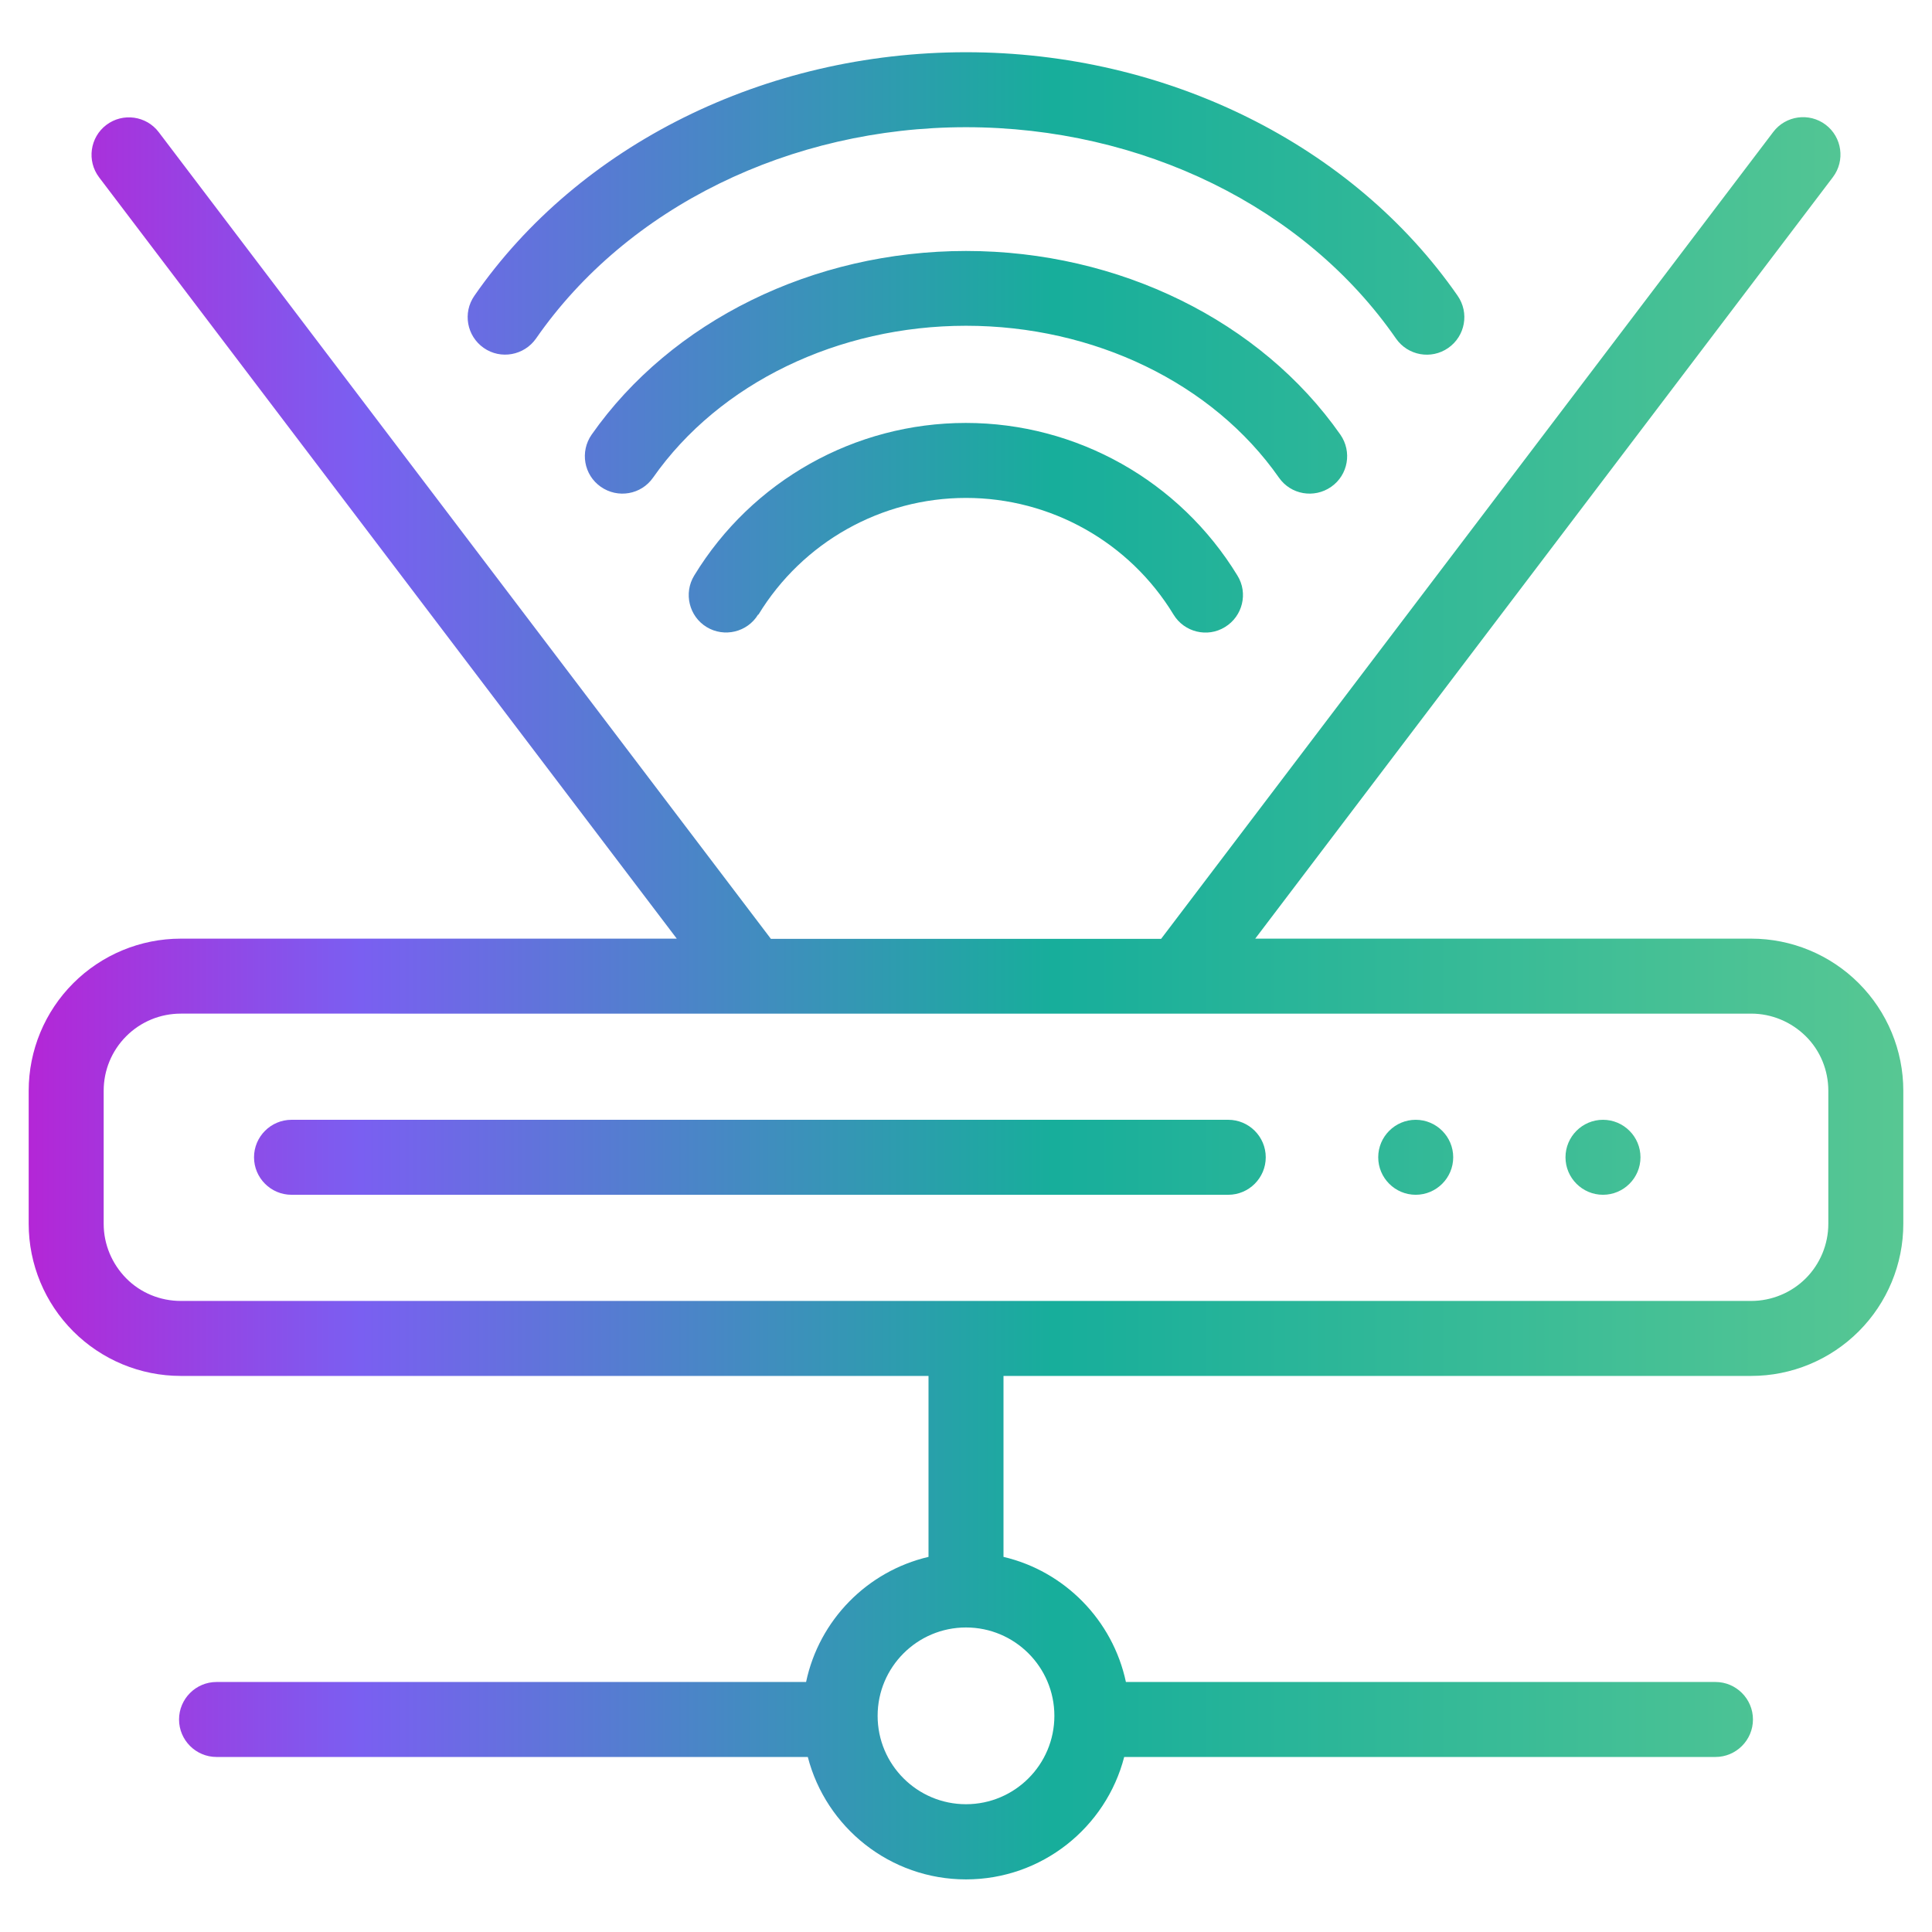 <?xml version="1.0" encoding="UTF-8"?>
<svg id="Layer_1" data-name="Layer 1" xmlns="http://www.w3.org/2000/svg" xmlns:xlink="http://www.w3.org/1999/xlink" viewBox="0 0 101 101">
  <defs>
    <style>
      .cls-1 {
        fill: url(#New_Gradient_Swatch_1);
        fill-rule: evenodd;
      }
    </style>
    <linearGradient id="New_Gradient_Swatch_1" data-name="New Gradient Swatch 1" x1="-366.91" y1="348.88" x2="-366.91" y2="349.07" gradientTransform="translate(-183871.19 35090.75) rotate(90) scale(95.5 -527.03)" gradientUnits="userSpaceOnUse">
       <stop offset="0" stop-color="#bd1dd2"/>
      <stop offset=".2" stop-color="#7a5ff1"/>
      <stop offset=".56" stop-color="#17ae9b"/>
      <stop offset="1" stop-color="#57c793"/>
    </linearGradient>
  </defs>
  <path class="cls-1" d="m35.38,49.07L5.18,9.27c-.65-.86-.48-2.09.38-2.74.86-.65,2.09-.48,2.74.38l32,42.17h20.4L92.7,6.9c.65-.86,1.88-1.03,2.74-.38.86.65,1.03,1.88.38,2.74l-30.2,39.81h25.93c2.11,0,4.13.84,5.62,2.33,1.49,1.49,2.33,3.51,2.33,5.62v6.96c0,2.11-.84,4.13-2.33,5.62s-3.51,2.33-5.62,2.33h-39.09v9.46c3.2.75,5.71,3.31,6.4,6.54h30.82c1.08,0,1.96.88,1.96,1.96s-.88,1.96-1.96,1.96h-30.91c-.95,3.68-4.3,6.4-8.27,6.4s-7.32-2.72-8.27-6.4H11.32c-1.08,0-1.96-.88-1.96-1.96s.88-1.96,1.96-1.96h30.82c.68-3.23,3.19-5.79,6.4-6.54v-9.46H9.45c-2.11,0-4.13-.84-5.62-2.33-1.49-1.49-2.33-3.51-2.33-5.62v-6.96c0-2.11.84-4.13,2.33-5.62,1.49-1.49,3.51-2.33,5.62-2.33h25.93Zm15.12,36.01c2.55,0,4.62,2.07,4.62,4.62s-2.07,4.62-4.62,4.62-4.62-2.07-4.62-4.62,2.07-4.62,4.62-4.62Zm45.08-28.06c0-1.07-.42-2.1-1.18-2.85s-1.78-1.18-2.85-1.18H9.45c-1.07,0-2.09.42-2.85,1.18s-1.18,1.78-1.18,2.85v6.96c0,1.07.43,2.09,1.18,2.85s1.78,1.18,2.85,1.18h82.1c1.07,0,2.1-.43,2.85-1.18s1.18-1.78,1.18-2.85v-6.96Zm-80.34,5.44h48.97c1.08,0,1.96-.88,1.96-1.96s-.88-1.96-1.96-1.96H15.24c-1.08,0-1.96.88-1.96,1.96s.88,1.96,1.96,1.96Zm58.77-3.92c1.08,0,1.96.88,1.96,1.96s-.88,1.96-1.96,1.96-1.96-.88-1.96-1.96.88-1.96,1.96-1.96Zm9.79,0c1.08,0,1.96.88,1.96,1.96s-.88,1.96-1.96,1.96-1.96-.88-1.96-1.96.88-1.96,1.96-1.96Zm-44.15-26.41c2.31-3.79,6.42-6.1,10.85-6.1s8.55,2.31,10.85,6.1c.56.92,1.77,1.22,2.69.65.92-.56,1.22-1.77.65-2.69-3.02-4.95-8.4-7.98-14.2-7.98s-11.18,3.02-14.2,7.98c-.56.92-.27,2.13.65,2.69.92.56,2.13.27,2.69-.65Zm-5.51-7.16c3.47-4.95,9.69-7.94,16.36-7.94s12.89,2.98,16.36,7.94c.62.89,1.84,1.1,2.73.48.89-.62,1.1-1.84.48-2.73-4.16-5.94-11.57-9.6-19.57-9.6s-15.41,3.67-19.57,9.6c-.62.89-.41,2.11.48,2.73.89.62,2.11.41,2.73-.48h0Zm-6.12-7.27c4.77-6.88,13.3-11.05,22.48-11.05s17.71,4.16,22.48,11.05c.62.89,1.84,1.11,2.73.49.89-.62,1.11-1.84.49-2.73-5.47-7.88-15.19-12.73-25.7-12.73s-20.24,4.85-25.7,12.73c-.62.89-.4,2.11.49,2.73.89.62,2.11.39,2.73-.49Z"/>
</svg>